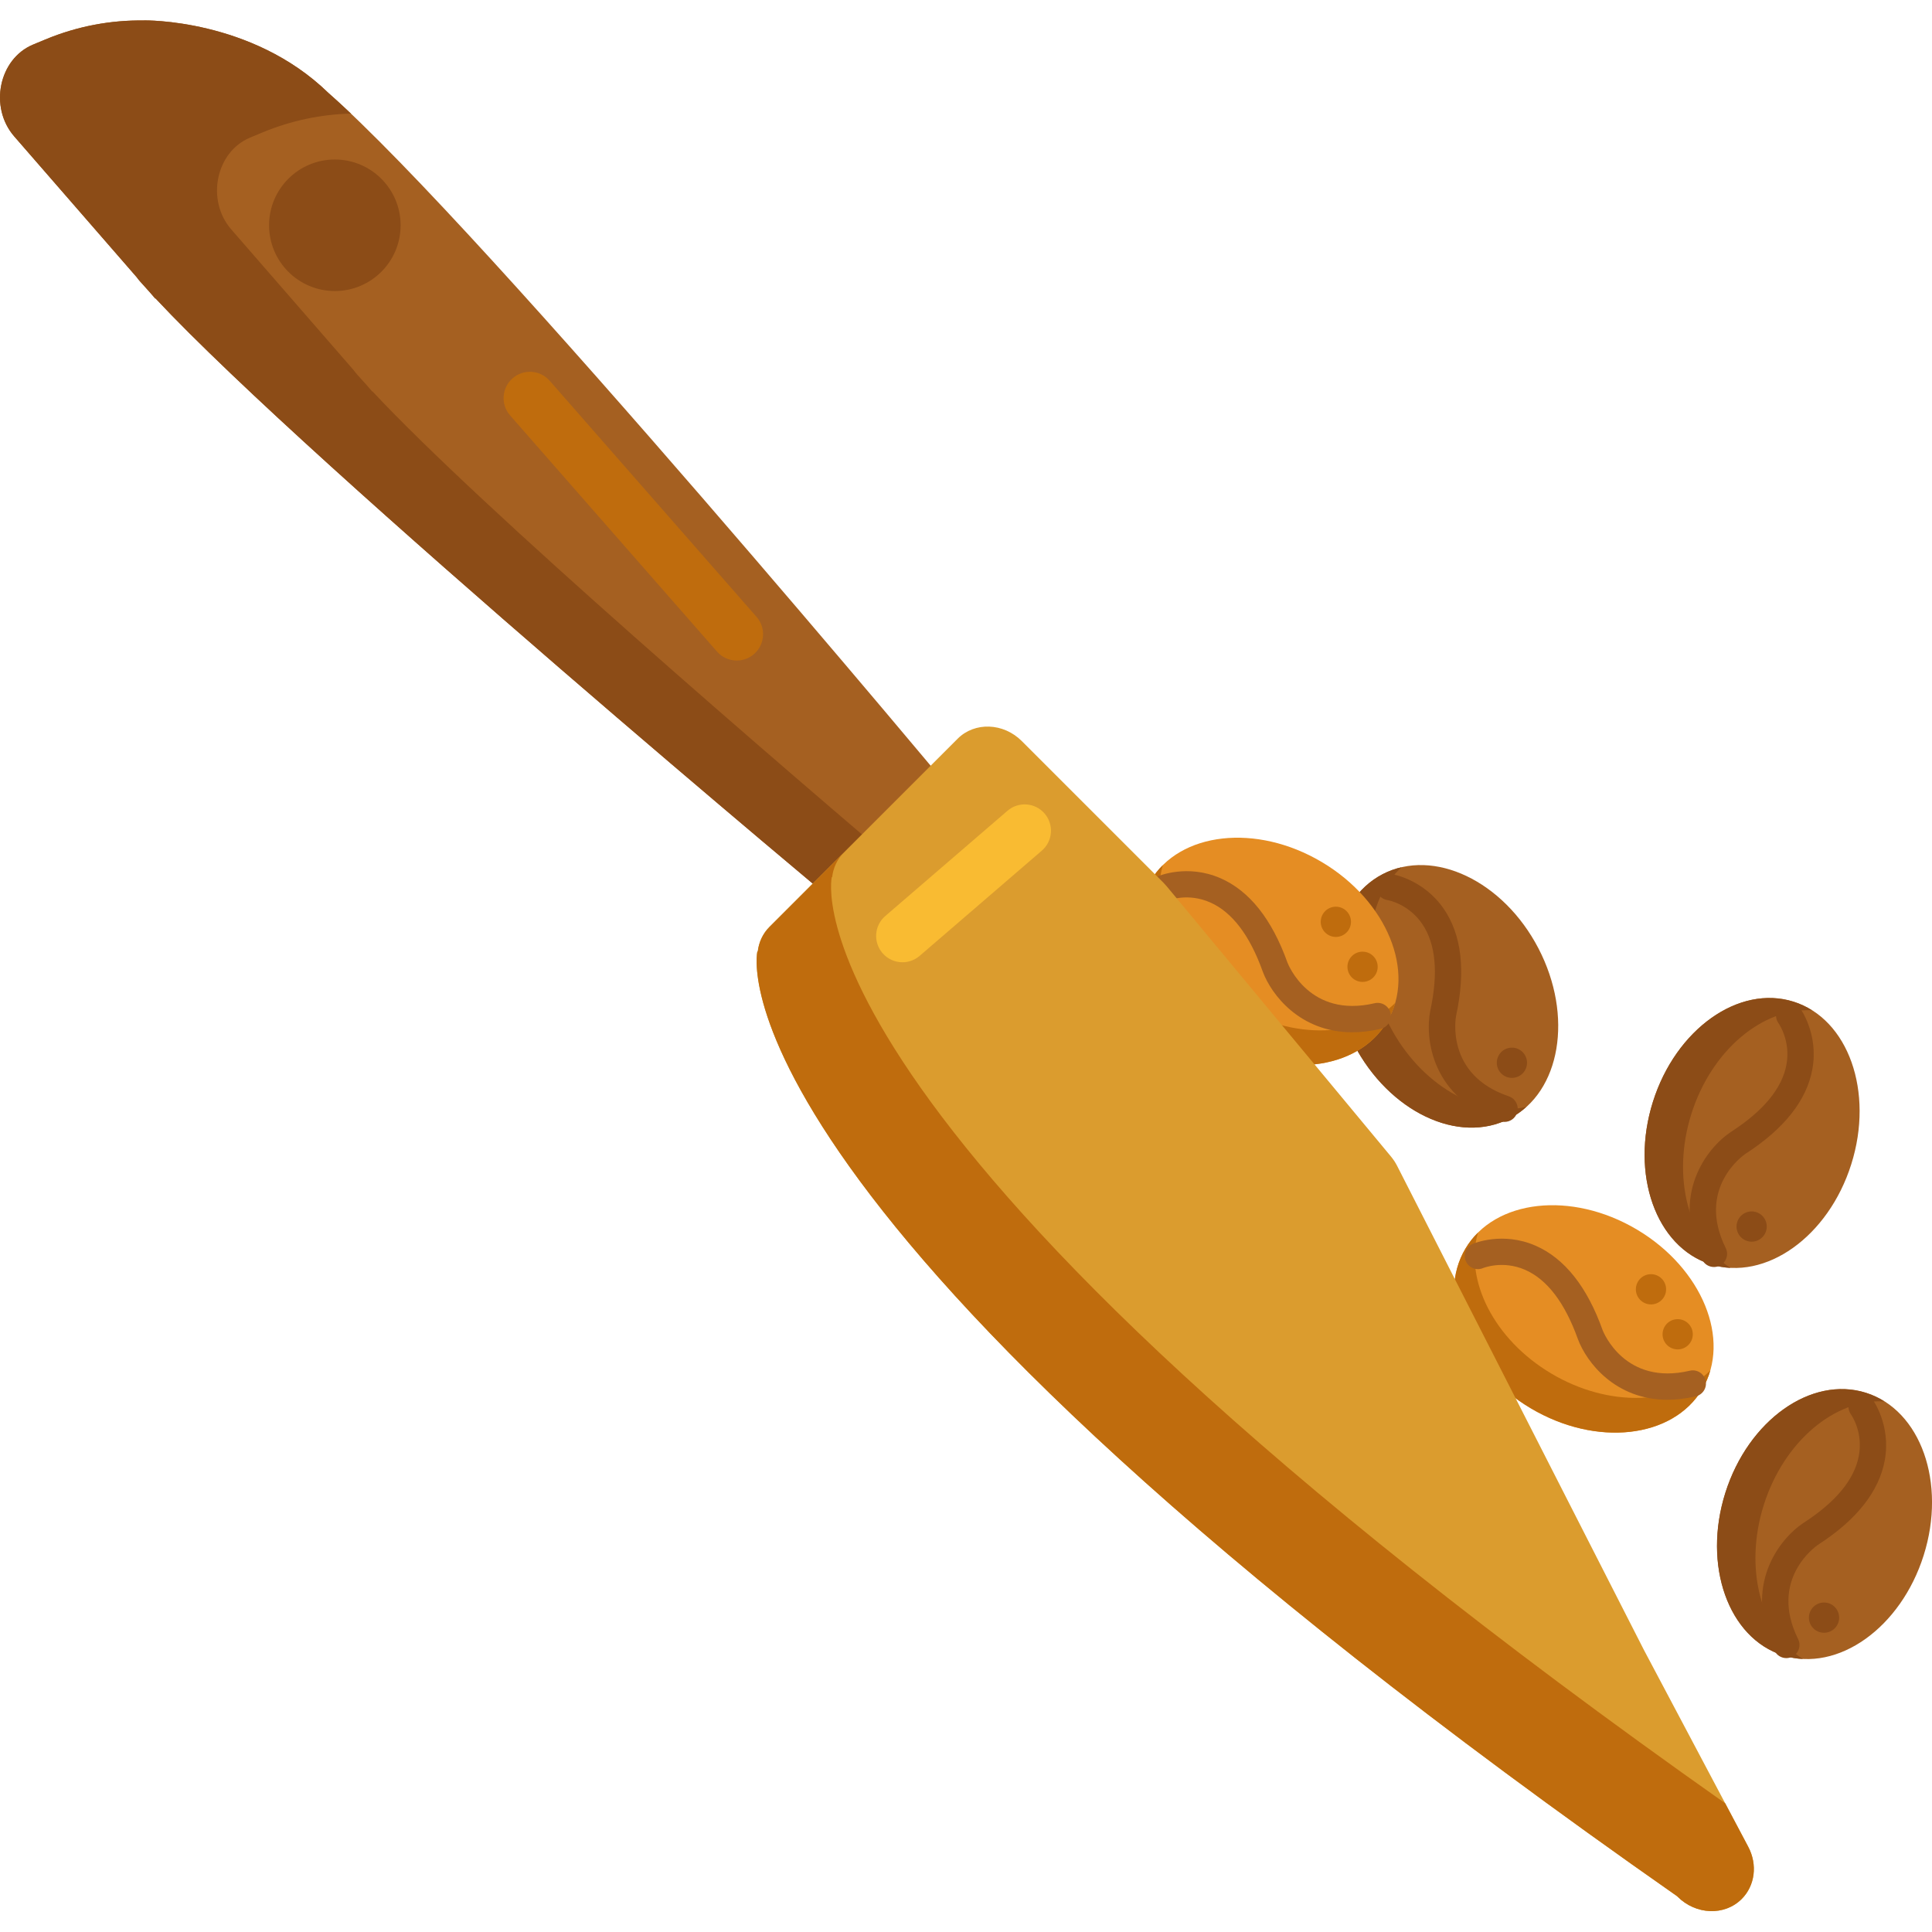 <svg height="440pt" viewBox="0 -4 440.65 440" width="440pt" xmlns="http://www.w3.org/2000/svg"><path d="m409.082 224.129c-12.488-3.945-26.848 6.266-32.074 22.805-5.223 16.543.668 33.148 13.156 37.094 12.488 3.941 26.848-6.266 32.07-22.805 5.227-16.543-.664-33.148-13.152-37.094zm0 0" fill="#a56021"/><g fill="#8c4c17"><path d="m385.77 249.727c4.598-14.551 16.266-24.203 27.512-23.625-1.305-.816-2.707-1.477-4.207-1.949-12.492-3.945-26.848 6.266-32.074 22.805-5.223 16.535.664 33.141 13.152 37.086 1.5.477 3.031.742 4.566.82-9.535-5.984-13.543-20.586-8.949-35.137zm0 0"/><path d="m390.914 284.652c-1.105 0-2.168-.613-2.691-1.668-7.316-14.766 1.105-25.527 6.582-29.156 7.422-4.789 11.668-9.949 12.652-15.359.992-5.434-1.762-9.34-1.789-9.379-.984-1.332-.707-3.211.625-4.195 1.328-.984 3.207-.707 4.195.625.18.238 4.34 5.973 2.875 14.027-1.297 7.102-6.438 13.598-15.277 19.301-.422.285-11.25 7.828-4.488 21.473.738 1.484.129 3.285-1.355 4.02-.426.211-.883.312-1.328.312zm0 0"/><path d="m402.961 275.426c0 1.902-1.543 3.449-3.445 3.449-1.906 0-3.449-1.547-3.449-3.449 0-1.906 1.543-3.449 3.449-3.449 1.902 0 3.445 1.543 3.445 3.449zm0 0"/></g><path d="m373.34 276.105c-14.914-8.852-32.426-6.898-39.109 4.363-6.684 11.262-.012 27.57 14.902 36.422 14.914 8.852 32.422 6.898 39.109-4.363 6.684-11.262.012-27.566-14.902-36.422zm0 0" fill="#e58d23"/><path d="m353.836 308.961c-13.121-7.789-19.863-21.348-16.738-32.164-1.094 1.082-2.055 2.301-2.859 3.652-6.684 11.262-.012 27.57 14.906 36.422 14.914 8.852 32.422 6.898 39.109-4.363.801-1.355 1.41-2.781 1.836-4.258-8 7.922-23.129 8.5-36.254.711zm0 0" fill="#bf6c0d"/><path d="m380.305 314.934c-11.906 0-18.461-8.562-20.418-13.832-2.977-8.316-7.031-13.629-12.074-15.82-5.066-2.203-9.496-.41-9.539-.391-1.523.656-3.289-.043-3.945-1.562-.656-1.523.043-3.289 1.566-3.945.27-.117 6.805-2.867 14.309.395 6.625 2.879 11.781 9.363 15.32 19.27.184.477 5.066 12.734 19.887 9.258 1.609-.375 3.227.621 3.605 2.238.379 1.613-.625 3.227-2.234 3.605-2.312.539-4.473.785-6.477.785zm0 0" fill="#a56021"/><path d="m380.004 289.738c0 1.906-1.547 3.449-3.449 3.449-1.906 0-3.449-1.543-3.449-3.449 0-1.902 1.543-3.449 3.449-3.449 1.902 0 3.449 1.547 3.449 3.449zm0 0" fill="#bf6c0d"/><path d="m386.094 299.996c0 1.906-1.543 3.449-3.449 3.449s-3.449-1.543-3.449-3.449c0-1.902 1.543-3.449 3.449-3.449s3.449 1.547 3.449 3.449zm0 0" fill="#bf6c0d"/><path d="m350.891 211.984c-8-15.391-23.91-22.969-35.527-16.926-11.621 6.043-14.559 23.414-6.555 38.805 8 15.391 23.906 22.969 35.527 16.926 11.621-6.039 14.555-23.414 6.555-38.805zm0 0" fill="#a56021"/><path d="m316.945 229.617c-7.039-13.543-5.609-28.617 2.75-36.156-1.5.34-2.957.867-4.355 1.594-11.617 6.043-14.555 23.414-6.555 38.805 8.004 15.387 23.91 22.965 35.527 16.926 1.398-.727 2.668-1.617 3.809-2.648-10.977 2.508-24.137-4.98-31.176-18.52zm0 0" fill="#8c4c17"/><path d="m343.156 251.559c-.316 0-.641-.051-.961-.16-15.613-5.266-17.27-18.832-15.965-25.27 1.852-8.574 1.227-15.195-1.844-19.715-3.137-4.613-7.789-5.43-7.988-5.461-1.625-.27-2.738-1.801-2.484-3.43.258-1.625 1.754-2.746 3.395-2.504.297.047 7.293 1.156 11.949 7.891 4.109 5.938 5.066 14.164 2.848 24.449-.094.5-2.418 13.488 12.012 18.355 1.566.531 2.41 2.23 1.883 3.801-.426 1.25-1.594 2.043-2.844 2.043zm0 0" fill="#8c4c17"/><path d="m348.285 238.07c0 1.902-1.543 3.449-3.449 3.449s-3.449-1.547-3.449-3.449c0-1.906 1.543-3.449 3.449-3.449s3.449 1.543 3.449 3.449zm0 0" fill="#8c4c17"/><path d="m301.469 192.285c-14.914-8.852-32.426-6.898-39.109 4.363-6.684 11.262-.012 27.57 14.902 36.422 14.914 8.852 32.422 6.898 39.109-4.363 6.684-11.262.012-27.566-14.902-36.422zm0 0" fill="#e58d23"/><path d="m281.961 225.145c-13.121-7.789-19.859-21.348-16.738-32.164-1.094 1.082-2.055 2.301-2.855 3.652-6.688 11.262-.012 27.57 14.902 36.422 14.914 8.852 32.426 6.898 39.109-4.367.805-1.352 1.41-2.777 1.84-4.254-8 7.922-23.133 8.5-36.258.711zm0 0" fill="#bf6c0d"/><path d="m308.43 231.117c-11.906 0-18.461-8.562-20.418-13.832-2.953-8.262-6.977-13.559-11.973-15.777-5.09-2.262-9.477-.5-9.664-.426-1.523.633-3.277-.082-3.918-1.602-.641-1.516.051-3.262 1.562-3.914.273-.121 6.805-2.863 14.312.395 6.625 2.879 11.777 9.363 15.316 19.27.184.477 5.066 12.738 19.887 9.258 1.609-.371 3.23.621 3.605 2.234.379 1.613-.621 3.23-2.234 3.609-2.312.543-4.469.785-6.477.785zm0 0" fill="#a56021"/><path d="m308.129 205.922c0 1.906-1.543 3.449-3.449 3.449-1.902 0-3.449-1.543-3.449-3.449 0-1.902 1.547-3.449 3.449-3.449 1.906 0 3.449 1.547 3.449 3.449zm0 0" fill="#bf6c0d"/><path d="m314.223 216.18c0 1.906-1.547 3.449-3.449 3.449-1.906 0-3.449-1.543-3.449-3.449 0-1.902 1.543-3.449 3.449-3.449 1.902 0 3.449 1.547 3.449 3.449zm0 0" fill="#bf6c0d"/><path d="m425.598 313.332c-12.488-3.945-26.848 6.266-32.074 22.805-5.223 16.539.664 33.145 13.156 37.09 12.488 3.945 26.848-6.266 32.07-22.805 5.227-16.539-.664-33.145-13.152-37.09zm0 0" fill="#a56021"/><path d="m402.281 338.93c4.598-14.555 16.266-24.203 27.512-23.625-1.305-.816-2.707-1.477-4.207-1.949-12.488-3.945-26.848 6.266-32.074 22.801-5.223 16.539.668 33.145 13.152 37.09 1.5.473 3.031.742 4.566.82-9.535-5.984-13.543-20.586-8.949-35.137zm0 0" fill="#8c4c17"/><path d="m407.426 373.855c-1.105 0-2.168-.613-2.691-1.668-7.316-14.766 1.105-25.527 6.582-29.156 7.371-4.758 11.609-9.879 12.633-15.25 1.047-5.477-1.668-9.344-1.785-9.508-.957-1.34-.664-3.211.668-4.18 1.332-.973 3.188-.695 4.168.629.18.238 4.344 5.973 2.875 14.023-1.297 7.105-6.434 13.602-15.277 19.305-.418.285-11.246 7.828-4.484 21.469.734 1.484.129 3.285-1.355 4.023-.43.211-.887.312-1.332.312zm0 0" fill="#8c4c17"/><path d="m419.473 364.625c0 1.906-1.543 3.449-3.449 3.449-1.902 0-3.449-1.543-3.449-3.449 0-1.902 1.547-3.449 3.449-3.449 1.906 0 3.449 1.547 3.449 3.449zm0 0" fill="#8c4c17"/><path d="m227.719 187.258-9.902-9.902.945.715s-108.453-130.148-143.895-161.23c-17.473-16.996-42.012-16.512-42.012-16.512l.02.016c-7.586-.113-15.215 1.297-22.492 4.32l-2.832 1.176c-7.828 3.25-10.094 14.293-4.301 20.953l27.914 32.09c.227.316.473.625.734.926.66.754 1.383 1.555 2.133 2.371l1.375 1.582.043-.047c36.32 38.859 157.676 139.992 157.676 139.992l-.711-.949 9.902 9.902zm0 0" fill="#a56021"/><path d="m214.09 200.887c-38.188-32.383-104.016-89.074-129.145-115.957l-.043.047-1.375-1.582c-.75-.816-1.469-1.617-2.133-2.371-.262-.301-.508-.609-.734-.926l-27.91-32.09c-5.797-6.664-3.531-17.703 4.297-20.953l2.832-1.176c6.531-2.715 13.348-4.117 20.16-4.297-1.859-1.762-3.59-3.352-5.172-4.742-17.473-16.996-42.012-16.512-42.012-16.512l.02.016c-7.586-.113-15.215 1.297-22.492 4.32l-2.832 1.176c-7.828 3.25-10.094 14.293-4.301 20.953l27.914 32.09c.227.316.473.625.734.926.66.754 1.383 1.555 2.133 2.371l1.375 1.582.043-.047c36.32 38.859 157.676 139.992 157.676 139.992l-.711-.949 9.902 9.902zm0 0" fill="#8c4c17"/><path d="m398.738 416.891-23.797-44.902-56.285-110.402c-.379-.75-.844-1.453-1.383-2.105l-51.176-61.668c-.23-.273-.469-.535-.719-.789l-32.328-32.328c-4.188-4.188-10.742-4.426-14.637-.531l-42.895 42.898c-1.57 1.566-2.457 3.57-2.695 5.672l-.078-.074s-14.043 58.965 209.762 215.496l.105.102c4.191 4.191 10.742 4.426 14.637.531 3.039-3.039 3.645-7.836 1.488-11.898zm0 0" fill="#db9c2e"/><path d="m189.719 195.691.074.07c.242-2.102 1.129-4.102 2.695-5.672l-16.969 16.973c-1.57 1.566-2.457 3.57-2.695 5.672l-.078-.074s-14.043 58.965 209.762 215.496l.105.105c4.188 4.188 10.742 4.426 14.633.531 3.043-3.043 3.645-7.84 1.492-11.902l-5.254-9.918c-217.555-153.375-203.766-211.281-203.766-211.281zm0 0" fill="#bf6c0d"/><path d="m168.043 146.328c-1.672 0-3.332-.691-4.516-2.047l-47.18-53.852c-2.188-2.492-1.934-6.285.559-8.469 2.492-2.184 6.281-1.934 8.465.559l47.184 53.855c2.184 2.492 1.93 6.281-.562 8.465-1.137 1-2.547 1.488-3.949 1.488zm0 0" fill="#bf6c0d"/><path d="m205.832 215.148c-1.688 0-3.363-.707-4.547-2.086-2.164-2.512-1.883-6.301.629-8.461l27.875-24.008c2.516-2.16 6.301-1.879 8.465.633 2.16 2.512 1.879 6.301-.633 8.461l-27.875 24.008c-1.133.973-2.527 1.453-3.914 1.453zm0 0" fill="#f9bb32"/><path d="m91.371 47.055c0 8.285-6.715 15-15 15-8.281 0-15-6.715-15-15 0-8.285 6.719-15 15-15 8.285 0 15 6.715 15 15zm0 0" fill="#8c4c17"/></svg>